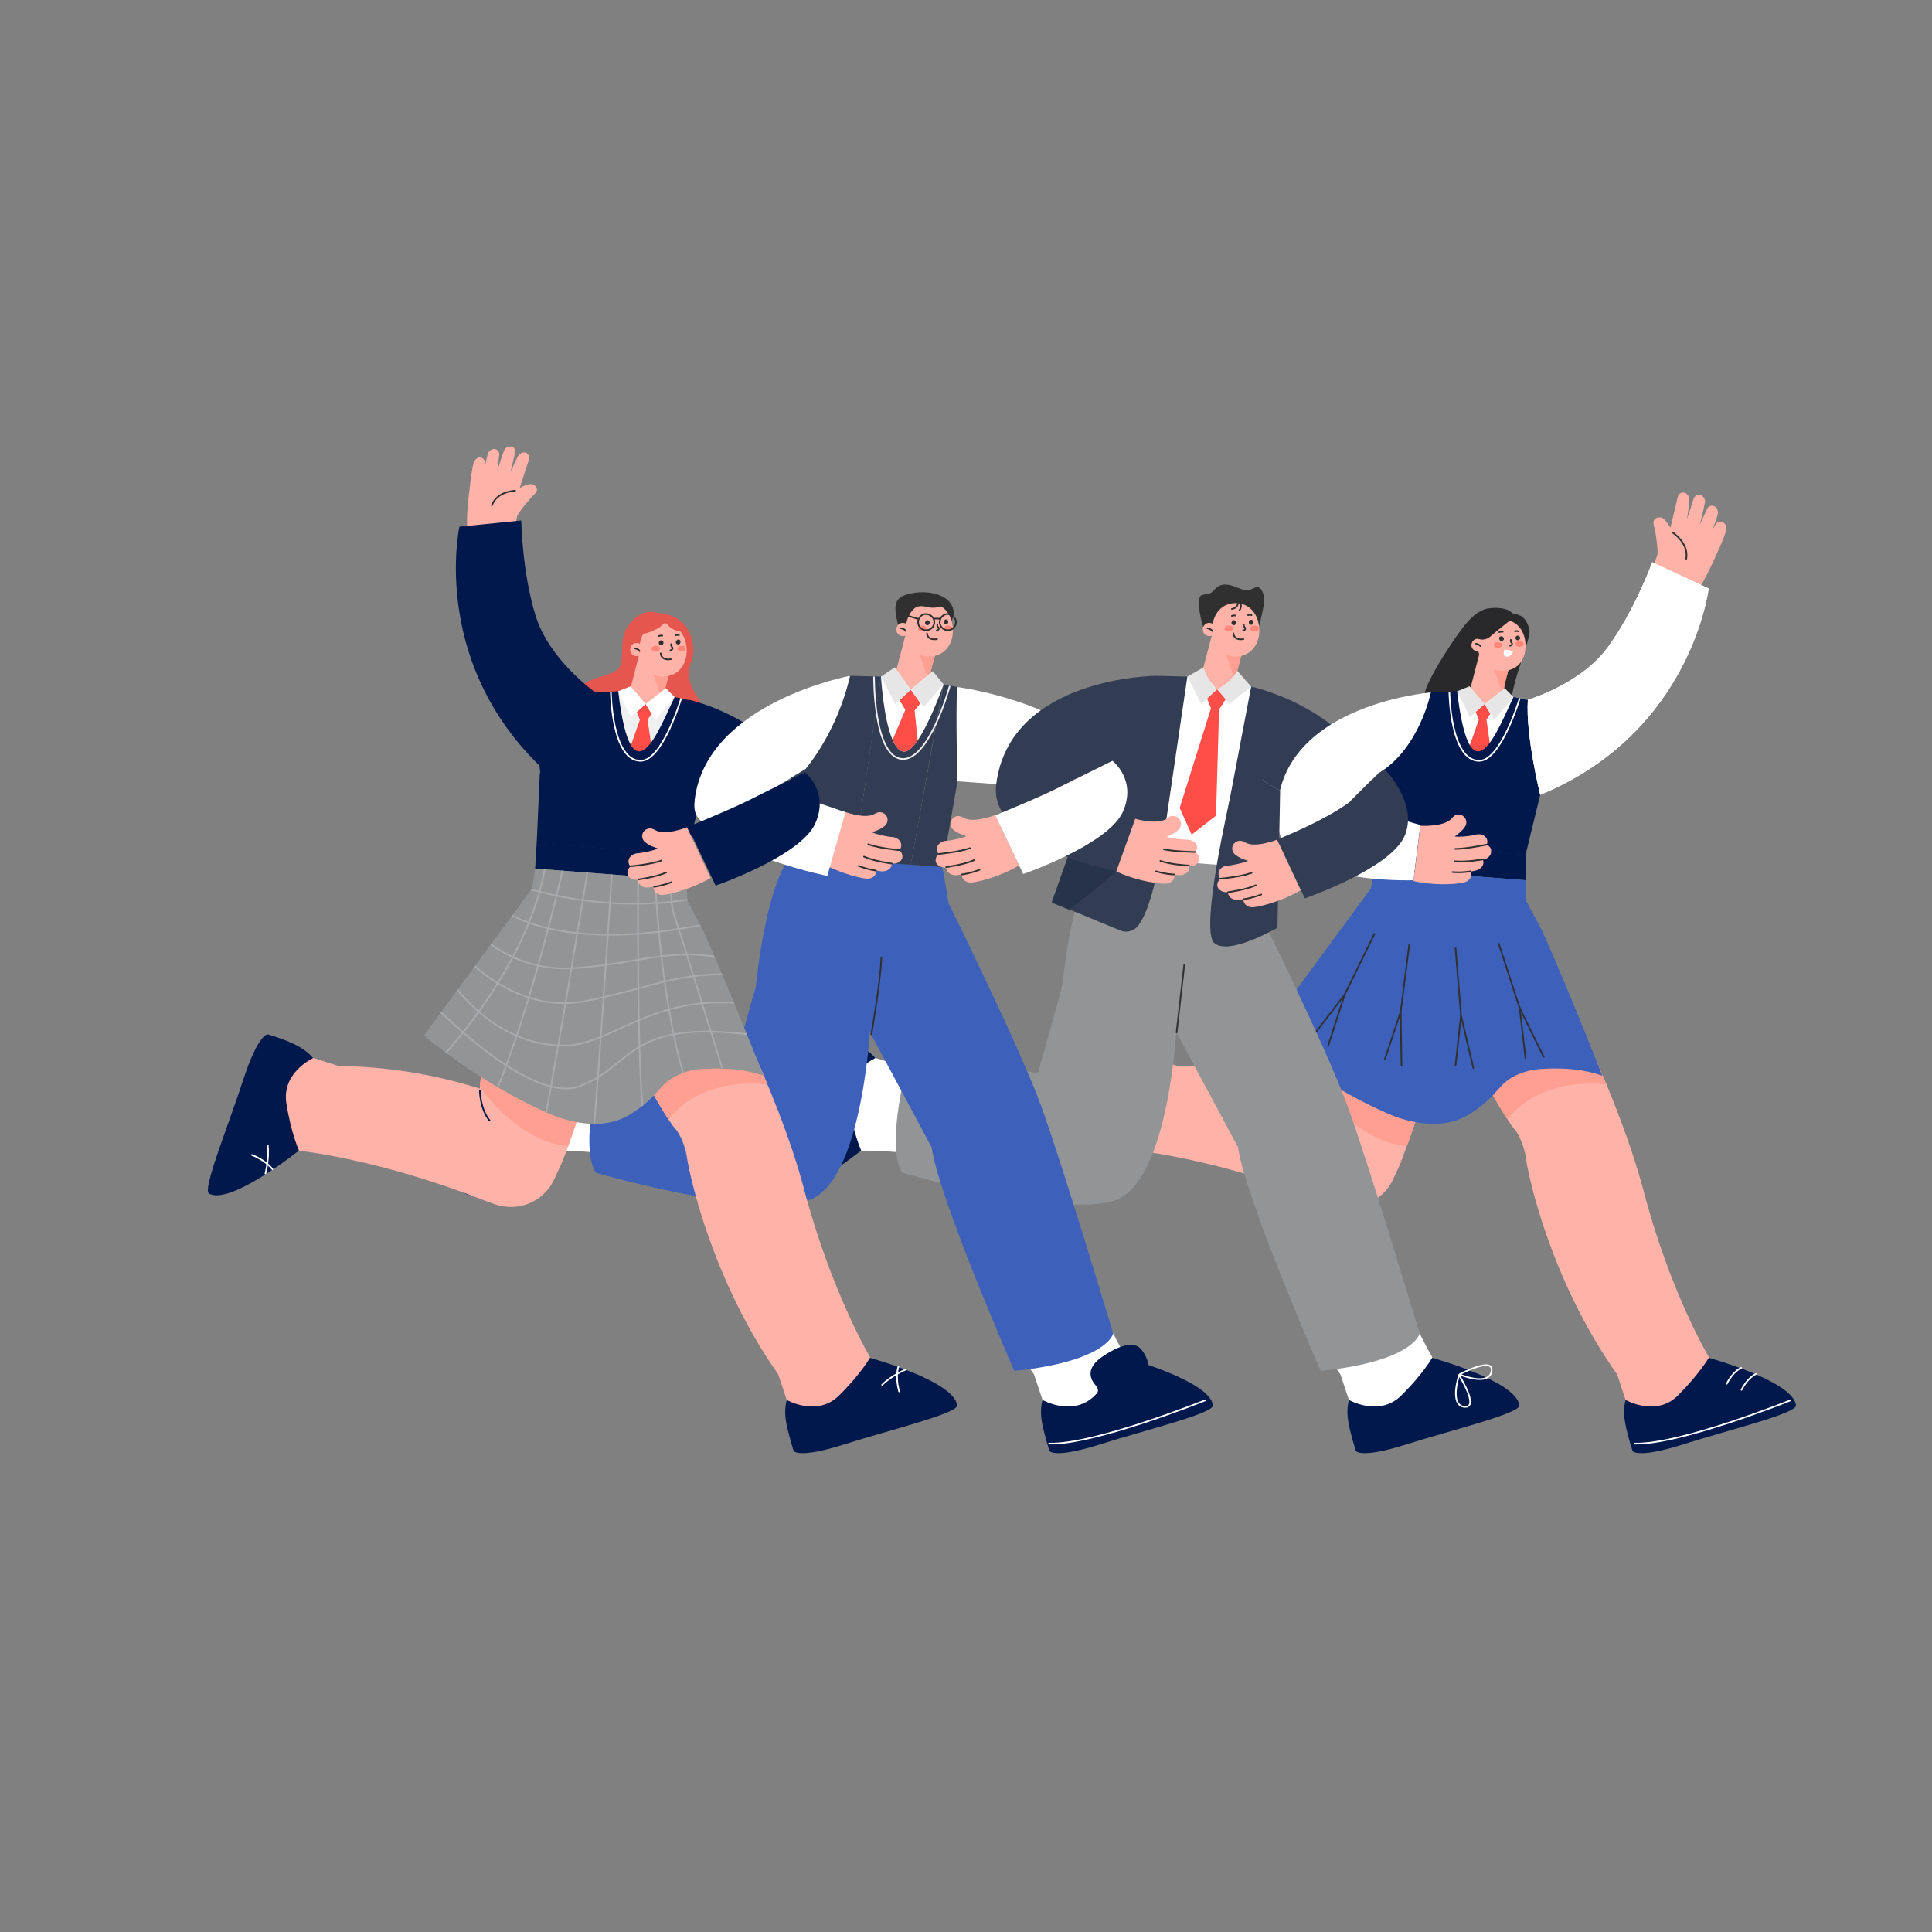 <?xml version="1.0" encoding="utf-8"?>
<!-- Generator: Adobe Illustrator 27.7.0, SVG Export Plug-In . SVG Version: 6.00 Build 0)  -->
<svg version="1.1" id="레이어_1" xmlns="http://www.w3.org/2000/svg" xmlns:xlink="http://www.w3.org/1999/xlink" x="0px"
	 y="0px" viewBox="0 0 500 500" style="enable-background:new 0 0 500 500;" xml:space="preserve">
<rect x="0" y="0" width="500" height="500" fill="#808080" stroke="none"/>
<style type="text/css">
	.st0{fill:#303030;}
	.st1{fill:#E5564E;}
	.st2{fill:#FFB2A8;}
	.st3{fill:#FF9F92;}
	.st4{fill:#303030;stroke:#303030;stroke-width:0.421;stroke-miterlimit:10;}
	.st5{fill:none;stroke:#303030;stroke-width:0.421;stroke-linecap:round;stroke-linejoin:round;stroke-miterlimit:10;}
	.st6{fill:#FF8678;}
	.st7{fill:#00184C;}
	.st8{fill:#323D53;}
	.st9{fill:#29292B;}
	.st10{fill:#FFFFFF;}
	.st11{fill:#FF4D47;}
	.st12{fill:#E6E6E7;}
	.st13{fill:#3D61BA;}
	.st14{fill:none;stroke:#FFFFFF;stroke-width:0.421;stroke-miterlimit:10;}
	.st15{fill:#F0F0F1;}
	.st16{fill:none;stroke:#FFFFFF;stroke-width:0.421;stroke-linecap:round;stroke-linejoin:round;stroke-miterlimit:10;}
	.st17{fill:none;stroke:#00184C;stroke-width:0.421;stroke-linecap:round;stroke-linejoin:round;stroke-miterlimit:10;}
	.st18{fill:#929496;}
	.st19{fill:none;stroke:#303030;stroke-width:0.421;stroke-miterlimit:10;}
	.st20{fill:none;stroke:#F0F0F1;stroke-width:0.421;stroke-miterlimit:10;}
	.st21{fill:#263348;}
	.st22{clip-path:url(#SVGID_00000181800065031635392260000016001909498364051601_);}
	.st23{fill:none;stroke:#A8AAAC;stroke-width:0.421;stroke-miterlimit:10;}
</style>
<g>
	<path class="st0" d="M246.3,160.5c0,0,1.4-2.1-0.4-4.5c-1.7-2.3-6.1-3.4-10.7-2.3c-4.7,1.1-3.6,4.3-2.6,8.9L246.3,160.5z"/>
	<path class="st1" d="M170,158.6c0,0-3.5-1.6-7.1,2.9c-3.6,4.5-0.3,10-3.5,12.1s-10.5,1.6-11.2,8.5c-0.7,6.9,29.3,11,29.3,11
		s6.8-6.9,3.4-12c-3.4-5.2-3-7.5-1.8-10.4C180.1,167.8,179.4,159.1,170,158.6z"/>
	<g>
		<polygon class="st2" points="172,178.8 171.5,183.5 166.9,186.6 162.7,180 166.4,165.5 174.9,167.6 		"/>
		<polygon class="st3" points="168.4,172.6 171.5,181.5 172,178.8 173,174.8 		"/>
		<path class="st2" d="M165.5,168.5c0.2,3.8,2.6,6.8,6.4,6.6c3.8-0.2,6-3.4,5.8-7.2c-0.2-3.8-2.6-6.8-6.5-6.6
			C167.4,161.4,165.3,164.6,165.5,168.5z"/>
		<g>
			<path class="st4" d="M175.1,166.2c0,0.2,0.2,0.4,0.4,0.4c0.2,0,0.4-0.2,0.4-0.5s-0.2-0.4-0.4-0.4
				C175.3,165.8,175.1,166,175.1,166.2z"/>
			<path class="st4" d="M170.7,166.4c0,0.2,0.2,0.4,0.4,0.4s0.4-0.2,0.4-0.5c0-0.2-0.2-0.4-0.4-0.4S170.7,166.1,170.7,166.4z"/>
			<path class="st5" d="M173.7,166.7c0,0-0.1,0.4,0.1,0.6s0.6,0.7-0.3,1"/>
			<path class="st6" d="M168.6,167.9c0,0.4,0.5,0.7,1.1,0.7c0.6,0,1.1-0.4,1.1-0.8c0-0.4-0.5-0.7-1.1-0.7
				C169.1,167.1,168.6,167.5,168.6,167.9z"/>
			<path class="st6" d="M175.3,167.9c0,0.4,0.5,0.7,1.1,0.7c0.6,0,1.1-0.4,1.1-0.8c0-0.4-0.5-0.7-1.1-0.7
				C175.8,167.1,175.3,167.5,175.3,167.9z"/>
			<path class="st5" d="M171.4,164.5c0,0-0.5-0.1-0.9,0.1"/>
			<path class="st5" d="M174.8,164.4c0,0,0.5-0.2,0.9,0"/>
			<path class="st5" d="M171,169.1c0,0,0,1.9,2.6,1.5"/>
		</g>
		<path class="st2" d="M166.5,167.7c-0.2-0.8-0.9-1.3-1.8-1.3c-1,0-1.7,0.9-1.6,1.8c0,1,0.9,1.7,1.8,1.6c0.2,0,0.5-0.1,0.7-0.2"/>
		<path class="st5" d="M164.3,167.8c0,0,0.9,0.1,1.2,0.7"/>
		<path class="st1" d="M165.6,164.3c0,0,5.5-1.1,6.6-3.6c0,0,0.9,2.7,4.7,2.8l-2.4-2.9l-3.2-1.2l-3.1,0.6l-1.9,0.8L165.6,164.3z"/>
	</g>
	<g>
		<path class="st2" d="M446.8,136.9c0-0.5-0.1-1-0.4-1.3c-0.6-0.9-1.9-0.8-2.4,0.1l-0.8,1.4c1.4-3.7,1.4-4.4,1.4-4.4
			c0-0.5-0.2-1-0.4-1.3c-0.7-0.8-2-0.7-2.4,0.3l-1.9,4.1c1.2-4.7,1.4-6.1,1.4-6.1c-0.1-0.5-0.3-0.9-0.6-1.2c-0.7-0.8-2-0.5-2.4,0.6
			l-1.7,5.2c0.7-4.6,0.6-5.4,0.6-5.4c-0.2-0.5-0.4-0.9-0.7-1.1c-0.8-0.7-2.1-0.3-2.3,0.8l-1.9,8l-0.1-0.2c0,0,0,0,0,0
			c-0.1-0.1-1.4-2.5-2.5-2.5c-1.2-0.1-2.1,0.7-1.7,2.1c0.5,1.4,1.2,6.8,0.9,7.7c-0.3,0.9-1.4,3.8-1.4,3.8l4.5,3.7l6.9,2.4
			c2.9-4.4,4.9-9.2,4.9-9.2C446.8,137.9,446.8,136.9,446.8,136.9z"/>
		<path class="st5" d="M433,137.9c0,0,4.1,2.7,3.4,6.7"/>
	</g>
	<path class="st7" d="M178.4,181.1c0,0,10.1,2.4,17.8,8.5L186,204.4l-8.1-2.3L178.4,181.1z"/>
	<path class="st8" d="M323.9,177.7c0,0,28.9,6.4,32.7,29.2v7l-13.2-2l-16.2-9.7l-8.1-11.9L323.9,177.7z"/>
	<g>
		<g>
			<path class="st9" d="M381.2,185.5c-0.9-0.1-8.2-0.5-8.9-1c-1.3-0.9-3.6-1.9-3.6-4.8c0-2.9,8.8-16.7,11.8-19.5
				c1.3-1.3,3.2-2.7,5.1-2.8c1.8-0.2,4.4-0.1,5.7,1.2c0.6,0.6,3.4-0.2,4.5,4.3c0.6,2.4-4.7,13.3-4.8,20
				C391,187.6,381.2,185.5,381.2,185.5z"/>
			<polygon class="st2" points="389.4,177.1 388.9,181.6 384.5,184.5 380.5,178.3 384.1,164.4 392.1,166.5 			"/>
			<polygon class="st3" points="386,171.2 388.9,179.7 389.4,177.1 390.4,173.3 			"/>
			<path class="st2" d="M382.4,167.3c0.2,3.7,3.3,6.5,6.9,6.3c3.7-0.2,5.7-3.2,5.5-6.9c-0.2-3.7-2.5-6.5-6.2-6.3
				S382.2,163.7,382.4,167.3z"/>
			<g>
				<path class="st4" d="M392.4,165.1c0,0.2,0.2,0.4,0.4,0.4c0.2,0,0.4-0.2,0.4-0.4c0-0.2-0.2-0.4-0.4-0.4
					C392.6,164.7,392.4,164.9,392.4,165.1z"/>
				<path class="st4" d="M388.2,165.3c0,0.2,0.2,0.4,0.4,0.4c0.2,0,0.4-0.2,0.4-0.4c0-0.2-0.2-0.4-0.4-0.4
					C388.3,164.8,388.1,165,388.2,165.3z"/>
				<path class="st5" d="M391,165.6c0,0-0.1,0.4,0.1,0.6c0.2,0.2,0.5,0.7-0.3,0.9"/>
				<path class="st6" d="M386.6,167c0,0.4,0.5,0.7,1.1,0.7c0.6,0,1-0.4,1-0.8c0-0.4-0.5-0.7-1.1-0.7
					C387,166.2,386.5,166.6,386.6,167z"/>
				<path class="st6" d="M392.2,166.7c0,0.4,0.5,0.7,1.1,0.7c0.6,0,1-0.4,1-0.8c0-0.4-0.5-0.7-1.1-0.7
					C392.6,166,392.1,166.3,392.2,166.7z"/>
				<path class="st10" d="M389.3,168.1c1.4,0.2,2.3,0.4,2.3,0.4s-0.5,1.8-2,1.4C388.8,169.7,389.3,168.1,389.3,168.1z"/>
				<path class="st5" d="M388.9,163.5c0,0-0.5-0.1-0.9,0.1"/>
				<path class="st5" d="M392.1,163.4c0,0,0.4-0.2,0.9,0"/>
			</g>
			<path class="st2" d="M384.1,166.5c-0.2-0.7-0.9-1.3-1.7-1.2c-0.9,0-1.6,0.8-1.6,1.7c0,0.9,0.8,1.6,1.7,1.6c0.2,0,0.5-0.1,0.7-0.2
				"/>
			<path class="st5" d="M382,166.6c0,0,0.8,0.1,1.1,0.6"/>
			<path class="st9" d="M382.8,165.4c1,0.3,2.1,0,2.8-0.6c1.1-0.9,2.7-2.3,4.9-4c2.1-1.7,0.3-0.9,0.3-0.9l-5.5-0.8l-2.5,1.5
				l-0.3,4.8L382.8,165.4z"/>
		</g>
		<polygon class="st10" points="370.8,179.2 370.8,199.4 356.8,200.1 356,188.8 370.3,179.2 		"/>
		<polygon class="st10" points="377.1,178.9 384.2,182.2 391.7,180.4 393.3,187.8 382.8,196.9 375.1,194 		"/>
		<polygon class="st11" points="384.2,182.2 381.9,184.2 382.7,186.3 379.5,195.4 386,195.4 384.7,186.3 385.7,184.7 		"/>
		<polygon class="st12" points="377.1,178.9 380.3,177.6 384.2,182.2 380.4,185.6 		"/>
		<polygon class="st12" points="384.2,182.2 386.7,186.3 391.7,180.4 389.4,178.1 		"/>
		<path class="st7" d="M298.1,273.8c0,0-1.4-1.9-4.7-3.5c-3.3-1.6-7-2.6-7-2.6s-2.4-0.3-6.3,11.6c-3.9,12-10.7,28.6-8.9,29.6
			c5.5,3.1,23.2-11.1,23.2-11.1L298.1,273.8z"/>
		<path class="st2" d="M356.2,287.6c0,0-21.8-11.5-51.4-11.7l-6.6-2.1c0,0-8.2,3.7-7,11.6c1.2,7.9,3.3,12.4,3.3,12.4s20,2.1,45.6,12
			c1.7,0.6,3.4,1.3,5.2,1.9c5.9,2,12.3-0.6,15.1-6.2l2.3-5C361.7,300.2,356.2,287.6,356.2,287.6z"/>
		<path class="st2" d="M376.1,255.8c0,0-1.9,8.7-5.4,20.5c-1.8,6.2-4,13.2-6.6,20.3c-0.5,1.3-1,2.6-1.4,3.8l-22.5-13.9
			c1.1-2.5,1.1-4.3,1.1-4.3c0-0.3,0-0.6,0-0.9c0,0,0,0,0,0c0.2-3.6,1.7-11,3.3-18.1c2-8.6,4.1-16.7,4.1-16.7L376.1,255.8z"/>
		<path class="st7" d="M420.7,362.4c0,0-0.8,2.3-0.1,5.9c0.7,3.6,1.9,7.2,1.9,7.2s1.1,2.1,13.1-1.7c12-3.8,29.4-8,29.2-10.1
			c-0.7-6.3-22.6-12.3-22.6-12.3L420.7,362.4z"/>
		<path class="st2" d="M442.3,351.3c0,0-2.5,4.3-8.1,9.9c-5.7,5.6-13.5,1.1-13.5,1.1l-2.2-6.6c-17.1-24.2-23-51.2-23.6-56
			c-0.7-4.7-2.8-7.3-2.8-7.3c-0.6-0.6-1.2-1.5-2-2.8c-2.7-4.1-6.6-11.2-9.8-17.3c-3.4-6.4-6.1-11.8-6.1-11.8l26.8-11
			c0,0,2.2,4.1,5.4,10.6c2.7,5.5,6,12.6,9.3,20.4c3.6,8.7,7.1,18.2,9.5,27.1C432.1,334.3,442.3,351.3,442.3,351.3z"/>
		<polygon class="st7" points="394.8,227.8 394.8,221.2 356,218.1 355.6,224.8 		"/>
		<path class="st3" d="M415.7,280.6c0,0-16.7-2.4-25.6,9.1c-2.7-4.1-6.6-11.2-9.8-17.3l9.4-9.8l16.7-2.4
			C409.1,265.7,412.4,272.8,415.7,280.6z"/>
		<path class="st3" d="M370.7,276.3c-1.8,6.2-4,13.2-6.6,20.3c-12.9-1-22.6-15-22.8-15.3c0,0,0,0,0,0c0.2-3.6,1.7-11,3.3-18.1
			l8.2-0.3l17.3,12.1C370.1,275,370.4,275.5,370.7,276.3z"/>
		<path class="st7" d="M377.1,178.9l-6.8,0.3c0,0-2.9,14.5-13.5,20.9l-0.8,18.1l38.8,3.1l3.8-15.6c0,0-3.1-16.6-3.2-24.5l-3.7-0.8
			C387.9,188,380.6,208.6,377.1,178.9z"/>
		<path class="st13" d="M414.7,278.4c-4.5-1.6-9.7-2.1-15.1-1.8c-2.3,0.1-4.5,0.5-6.6,1.4c-5.7,2.4-4.8,5.4-12.8,10.4
			c-9.5,5.9-22.1-0.7-22.1-0.7c-16.8-7.4-31.3-19.7-31.3-19.7l28-38.1l0.8-5.1l39.2,3l0.2,5.4l4.1,7.7c0,0,0,0,0,0
			C405,253.9,414.7,278.4,414.7,278.4z"/>
		<path class="st14" d="M375.1,179.2c0,0,0.2,17.7,7.7,17.7c5.7,0,10.5-16.2,10.5-16.2"/>
		<path class="st10" d="M370.3,179.2c0,0-41.6,3.4-39.7,33.7c1,16.2,35.2,14.9,35.2,14.9l1.8-14.3c0,0-9.9-2.6-18-6.3l7.2-7.2
			L370.3,179.2z"/>
		<path class="st15" d="M395.4,181.1c0,0,13.7-4,20.7-13.6c7-9.6,11.5-22,11.5-22l14.6,6.8c0,0-4.4,37.3-43.6,53.4
			C398.6,205.7,394.8,190.5,395.4,181.1z"/>
		<g>
			<path class="st2" d="M384.7,218.6c0.2-0.3,0.3-0.7,0.2-1l0,0c-0.1-1.2-1.5-2-3-1.6l-0.3,0.1c-2,0.4-3.7,0.5-5.1,0.4
				c1.5-1.2,2-1.6,2.6-2.5c0.6-0.8,0.5-1.9-0.2-2.6v0c-0.9-0.9-2.3-0.8-3,0.2l-0.2,0.2c-2,2.3-8.1,1.9-8.1,1.9l-1.8,14.3
				c4.5,1.1,10.3,1,13,0.4c1.2-0.3,2-1.1,1.9-2.1c0-0.3-0.1-0.5-0.2-0.7c0.5-0.1,1-0.2,1.4-0.3c1.2-0.3,2.1-1.2,2-2.2
				c0-0.2-0.1-0.4-0.1-0.6c0,0,0,0,0.1,0c1.2-0.3,2.1-1.2,2-2.2C386,219.5,385.4,218.9,384.7,218.6z"/>
			<path class="st5" d="M380.5,225.5c0,0-1.9,0.4-4.6,0.2"/>
			<path class="st5" d="M383.9,222.4c0,0-4.6,0.8-7.4,0.5"/>
			<path class="st5" d="M384.7,218.6c0,0-5.3,1.1-8.1,1.1"/>
		</g>
		<path class="st16" d="M463.4,362.4c0,0-28.8,11.6-40.4,11.2"/>
		<polyline class="st5" points="387.9,244.3 393.3,260.9 394.8,273.8 		"/>
		<line class="st5" x1="399.5" y1="273.5" x2="393.3" y2="260.9"/>
		<polyline class="st5" points="376.7,245.4 378.1,262.8 376.7,275.7 		"/>
		<line class="st5" x1="381.3" y1="276.4" x2="378.1" y2="262.8"/>
		<polyline class="st5" points="364.7,244.5 362.5,261.8 358.4,274.2 		"/>
		<line class="st5" x1="362.7" y1="275.8" x2="362.5" y2="261.8"/>
		<polyline class="st5" points="355.7,241.7 348,257.4 340.1,267.7 		"/>
		<line class="st5" x1="343.7" y1="270.7" x2="348" y2="257.4"/>
	</g>
	<g>
		<path class="st7" d="M226.5,273.8c0,0-1.4-1.9-4.7-3.5c-3.3-1.6-7-2.6-7-2.6s-2.4-0.3-6.3,11.6c-3.9,12-10.7,28.6-8.9,29.6
			c5.5,3.1,23.2-11.1,23.2-11.1L226.5,273.8z"/>
		<path class="st10" d="M284.6,287.6c0,0-21.8-11.5-51.4-11.7l-6.6-2.1c0,0-8.2,3.7-7,11.6s3.3,12.4,3.3,12.4s21.1-0.8,46.8,9.1
			c1.7,0.6,3.4,1.3,5.2,1.9c5.9,2,12.3-0.6,15.1-6.2l2.3-5C291.2,297.2,284.6,287.6,284.6,287.6z"/>
		<path class="st2" d="M277.1,246.5c0,0-7.6,29.4-7.4,35.8c0,0-0.1,1.8-1.1,4.3l22.5,13.9c8.4-21.8,13.5-44.6,13.5-44.6L277.1,246.5
			z"/>
		<path class="st7" d="M349.1,362.4c0,0-0.8,2.3-0.1,5.9c0.7,3.6,1.9,7.2,1.9,7.2s1.1,2.1,13.1-1.7c12-3.8,29.4-8,29.2-10.1
			c-0.7-6.3-22.6-12.3-22.6-12.3L349.1,362.4z"/>
		<path class="st10" d="M302.6,260.6c0,0,13.6,27.2,17.9,31.8c0,0,2.1,2.6,2.8,7.3c0.7,4.7,6.6,31.8,23.6,56l2.2,6.6
			c0,0,7.8,4.5,13.5-1.1c5.7-5.6,8.1-9.9,8.1-9.9s-10.1-17-17.1-43.5c-7-26.6-24.1-58.1-24.1-58.1L302.6,260.6z"/>
		<path class="st17" d="M269.7,282.3c0,0,0,4.6,2.5,7.7"/>
		<path class="st18" d="M323.2,224.4l1.6,9.4c0,0,18.4,37.2,23.9,52.3c5.5,15,18.7,59,18.7,59s-1.4,7.2-25.6,9.7
			c0,0-19.6-44.8-21.4-57.9l-17.8-33.2v-40.9L323.2,224.4z"/>
		<path class="st18" d="M284,221.4c-4.3,5.4-7.4,18.4-9.1,33.9l-6.3,22.5c0,0-18.1-4.1-33.4-4c0,0-6.3,22.5-1.7,29.7
			c0,0,40.5,11.8,54.9,7.2c14.4-4.6,16.2-46.3,16.2-46.3l1-41.4L284,221.4z"/>
	</g>
	<path class="st8" d="M349.6,207.3c0,0-4.9,4.2-19.1,10l7.2,15.2c0,0,21.7-7.5,25.7-15.9c3.9-8.4-5-17.5-5-17.5l-1.5,1L349.6,207.3z
		"/>
	<g>
		<g>
			<path class="st0" d="M311.4,162.3c0,0-2.4-7.7-0.3-8.3c1.6-0.5,2,0,3.3-1.5c1.3-1.5,3.1-1.6,5.9-0.4c2.9,1.1,2.5,0.8,4.4,0
				c1.9-0.9,2.7,2.3,2.4,4.1c-0.2,1.8-1.4,6.5-1.4,6.5L311.4,162.3z"/>
			<polygon class="st2" points="320.2,173.6 319.7,178.4 315.1,181.4 310.9,174.8 314.7,160.3 323.1,162.5 			"/>
			<polygon class="st3" points="316.6,167.4 319.7,176.3 320.2,173.6 321.3,169.6 			"/>
			<path class="st2" d="M313.7,163.3c0.2,3.8,2.6,6.8,6.4,6.6c3.8-0.2,6-3.4,5.8-7.2s-2.6-6.8-6.5-6.6
				C315.7,156.3,313.6,159.5,313.7,163.3z"/>
			<g>
				<path class="st4" d="M323.4,161.1c0,0.2,0.2,0.4,0.4,0.4c0.2,0,0.4-0.2,0.4-0.5c0-0.2-0.2-0.4-0.4-0.4
					C323.5,160.6,323.4,160.8,323.4,161.1z"/>
				<path class="st4" d="M318.9,161.2c0,0.2,0.2,0.4,0.4,0.4c0.2,0,0.4-0.2,0.4-0.5c0-0.2-0.2-0.4-0.4-0.4
					C319.1,160.8,318.9,161,318.9,161.2z"/>
				<path class="st5" d="M321.9,161.6c0,0-0.1,0.4,0.1,0.6c0.2,0.2,0.6,0.7-0.3,1"/>
				<path class="st6" d="M316.9,162.7c0,0.4,0.5,0.7,1.1,0.7c0.6,0,1.1-0.4,1.1-0.8c0-0.4-0.5-0.7-1.1-0.7S316.9,162.3,316.9,162.7z
					"/>
				<path class="st6" d="M323.6,162.7c0,0.4,0.5,0.7,1.1,0.7c0.6,0,1.1-0.4,1.1-0.8c0-0.4-0.5-0.7-1.1-0.7
					C324,161.9,323.6,162.3,323.6,162.7z"/>
				<path class="st5" d="M319.7,159.3c0,0-0.5-0.1-0.9,0.1"/>
				<path class="st5" d="M323,159.2c0,0,0.5-0.2,0.9,0"/>
				<path class="st5" d="M319.2,163.9c0,0,0,1.9,2.6,1.5"/>
			</g>
			<path class="st2" d="M314.7,162.5c-0.2-0.8-0.9-1.3-1.8-1.3c-1,0-1.7,0.9-1.6,1.8c0,1,0.9,1.7,1.8,1.6c0.2,0,0.5-0.1,0.7-0.2"/>
			<path class="st5" d="M312.5,162.6c0,0,0.9,0.1,1.2,0.7"/>
		</g>
		<path class="st8" d="M307.3,175.1l-8.1-0.2c0,0-4.7,18.7-15.2,25v21.5l16.3,1.3l0,0L307.3,175.1z"/>
		<path class="st8" d="M327,202.2c0,0-3.1-16.6-3.2-24.5l-8.8,46.1l8.2,0.6L327,202.2z"/>
		<polygon class="st8" points="315,223.8 315,223.8 300.3,222.6 		"/>
		<path class="st10" d="M315,178.4c-4.1,1.7-5.1,1.9-7.4-3.2l-0.3-0.1l-7,47.6l0,0l14.7,1.1l8.8-46.1L315,178.4z"/>
		<path class="st12" d="M307.3,175.1l4.2-2.4c0.4,1.9,1.7,3.8,3.5,5.7l-4.1,3.8L307.3,175.1z"/>
		<path class="st12" d="M315,178.4l3.1,3.8l5.7-4.5l-3.6-4.1C319.1,175.7,317.2,177.2,315,178.4z"/>
		<polygon class="st11" points="315,178.4 312.4,180.8 313.4,183.3 305.3,209.1 308.4,216 314.7,211.1 315.5,183.6 317.2,181 		"/>
	</g>
	<g>
		<path class="st7" d="M147.3,273.8c0,0-1.4-1.9-4.7-3.5c-3.3-1.6-7-2.6-7-2.6s-2.4-0.3-6.3,11.6c-3.9,12-10.7,28.6-8.9,29.6
			c5.5,3.1,23.2-11.1,23.2-11.1L147.3,273.8z"/>
		<path class="st10" d="M205.4,287.6c0,0-21.8-11.5-51.4-11.7l-6.6-2.1c0,0-8.2,3.7-7,11.6c1.2,7.9,3.3,12.4,3.3,12.4
			s21.1-0.8,46.8,9.1c1.7,0.6,3.4,1.3,5.2,1.9c5.9,2,12.3-0.6,15.1-6.2l2.3-5C212,297.2,205.4,287.6,205.4,287.6z"/>
		<path class="st2" d="M197.8,246.5c0,0-7.6,29.4-7.4,35.8c0,0-0.1,1.8-1.1,4.3l22.5,13.9c8.4-21.8,13.5-44.6,13.5-44.6L197.8,246.5
			z"/>
		<path class="st7" d="M269.8,362.4c0,0-0.8,2.3-0.1,5.9c0.7,3.6,1.9,7.2,1.9,7.2s1.1,2.1,13.1-1.7c12-3.8,29.4-8,29.2-10.1
			c-0.7-6.3-22.6-12.3-22.6-12.3L269.8,362.4z"/>
		<path class="st16" d="M311.9,362.4c0,0-28.8,11.6-40.4,11.2"/>
		<path class="st10" d="M223.3,260.6c0,0,13.6,27.2,17.9,31.8c0,0,2.1,2.6,2.8,7.3c0.7,4.7,6.6,31.8,23.6,56l2.2,6.6
			c0,0,7.8,4.5,13.5-1.1c5.7-5.6,8.1-9.9,8.1-9.9s-10.1-17-17.1-43.5c-7-26.6-24.1-58.1-24.1-58.1L223.3,260.6z"/>
		<path class="st17" d="M190.4,282.3c0,0,0,4.6,2.5,7.7"/>
		<path class="st13" d="M243.9,224.4l1.6,9.4c0,0,18.4,37.2,23.9,52.3s18.7,59,18.7,59s-1.4,7.2-25.6,9.7c0,0-19.6-44.8-21.4-57.9
			l-17.8-33.2v-40.9L243.9,224.4z"/>
		<path class="st13" d="M204.7,221.4c-4.3,5.4-7.4,18.4-9.1,33.9l-6.3,22.5c0,0-18.1-4.1-33.4-4c0,0-6.3,22.5-1.7,29.7
			c0,0,40.5,11.8,54.9,7.2c14.4-4.6,16.2-46.3,16.2-46.3l1-41.4L204.7,221.4z"/>
		<path class="st7" d="M283.3,361.2c0,0,1.7-1,0.3-2.6c-1.4-1.6-3-4.6,2.3-7.9c5.3-3.4,8.2-3.2,9.6-1.3c1.5,1.9,1.7,3.8,1.7,3.8
			l-5.1,8.1H283.3z"/>
	</g>
	<g>
		<g>
			<polygon class="st2" points="240.9,173.6 240.4,178.4 235.8,181.4 231.6,174.8 235.4,160.3 243.8,162.5 			"/>
			<polygon class="st3" points="237.3,167.4 240.4,176.3 240.9,173.6 242,169.6 			"/>
			<path class="st2" d="M234.4,163.3c0.2,3.8,2.6,6.8,6.4,6.6c3.8-0.2,6-3.4,5.8-7.2c-0.2-3.8-2.6-6.8-6.5-6.6
				C236.4,156.3,234.3,159.5,234.4,163.3z"/>
			<g>
				<path class="st4" d="M244.4,161c0,0.2,0.2,0.4,0.4,0.4c0.2,0,0.4-0.2,0.4-0.5c0-0.2-0.2-0.4-0.4-0.4
					C244.6,160.6,244.4,160.8,244.4,161z"/>
				<path class="st4" d="M239.6,161.2c0,0.2,0.2,0.4,0.4,0.4c0.2,0,0.4-0.2,0.4-0.5c0-0.2-0.2-0.4-0.4-0.4
					C239.8,160.8,239.6,161,239.6,161.2z"/>
				<path class="st5" d="M242.6,161.6c0,0-0.1,0.4,0.1,0.6c0.2,0.2,0.6,0.7-0.3,1"/>
				<path class="st6" d="M237.6,162.7c0,0.4,0.5,0.7,1.1,0.7c0.6,0,1.1-0.4,1.1-0.8c0-0.4-0.5-0.7-1.1-0.7
					C238,161.9,237.6,162.3,237.6,162.7z"/>
				<path class="st6" d="M244.3,162.7c0,0.4,0.5,0.7,1.1,0.7c0.6,0,1.1-0.4,1.1-0.8c0-0.4-0.5-0.7-1.1-0.7
					C244.7,161.9,244.3,162.3,244.3,162.7z"/>
				<path class="st5" d="M239.9,163.9c0,0,0,1.9,2.6,1.5"/>
			</g>
			<path class="st2" d="M235.4,162.5c-0.2-0.8-0.9-1.3-1.8-1.3c-1,0-1.7,0.9-1.6,1.8c0,1,0.9,1.7,1.8,1.6c0.2,0,0.5-0.1,0.7-0.2"/>
			<path class="st5" d="M233.2,162.6c0,0,0.9,0.1,1.2,0.7"/>
			<path class="st19" d="M247.4,161c0,1.1-0.9,2.1-2.1,2.1c-1.1,0-2.1-0.9-2.1-2.1c0-1.1,0.9-2.1,2.1-2.1
				C246.4,159,247.4,159.9,247.4,161z"/>
			<path class="st19" d="M241.8,161c0,1.1-0.9,2.1-2.1,2.1c-1.1,0-2.1-0.9-2.1-2.1c0-1.1,0.9-2.1,2.1-2.1
				C240.9,159,241.8,159.9,241.8,161z"/>
		</g>
		<path class="st8" d="M228,175.1l-8.1-0.2c0,0-4.7,18.7-15.2,25v21.5l16.3,1.3l0,0L228,175.1z"/>
		<polygon class="st8" points="247.8,202.2 247.7,177.8 244.2,177.1 235.7,223.8 243.9,224.4 		"/>
		<path class="st8" d="M235.7,178.4c-4.1,1.7-5.1,1.9-7.4-3.2l-0.3-0.1l-7,47.6l0,0l14.7,1.1l8.4-46.7L235.7,178.4z"/>
		<path class="st10" d="M244.2,177.1c0,0-3.3,9.5-6.7,14.5c-1.4,2-2.8,3.3-4.1,2.8c-0.9-0.3-1.7-1.4-2.4-2.9c-2.4-5.5-3-16.4-3-16.4
			l7.7,3.3L244.2,177.1z"/>
		<path class="st11" d="M236.7,183.9l0.8,7.7c-1.4,2-2.8,3.3-4.1,2.8c-0.9-0.3-1.7-1.4-2.4-2.9l3.3-7.8l-1.5-2.5l2.9-2.7l2.5,3.5
			L236.7,183.9z"/>
		<polygon class="st8" points="235.7,223.8 235.7,223.8 221,222.6 		"/>
		<polygon class="st12" points="228,175.1 231.6,172.7 235.7,178.4 231.7,182.2 		"/>
		<polygon class="st12" points="235.7,178.4 239.1,183 244.2,177.1 241.4,173.7 		"/>
		<path class="st20" d="M226.2,175.1c0,0-0.2,20.3,7,21.3c7.2,1,12.6-18.9,12.6-18.9"/>
		<line class="st4" x1="241.6" y1="160.1" x2="243.5" y2="160.1"/>
		<line class="st4" x1="237.7" y1="160.2" x2="234.4" y2="159.2"/>
	</g>
	<path class="st8" d="M302.9,203.6c-2,15.2-4.1,30.3-8.3,35.9c-1.1,1.5-3.1,2-4.7,1.3l-13.3-5.5l-4.4-1.8l4-11.3l7.9-22.3
		L302.9,203.6z"/>
	<path class="st21" d="M288.9,225.4c-4.4,4.1-9.4,7.9-12.3,10l-4.4-1.8l4-11.3l0.2-0.4C282.6,224.4,288.9,225.4,288.9,225.4z"/>
	<path class="st8" d="M318.3,206.8c0,0-7.8,33.7-4.1,37.2c3.7,3.5,16.4-3.9,16.4-3.9l0.7-35.4l-4.2-2.5L318.3,206.8z"/>
	<path class="st10" d="M247.7,177.8c0,0,18,2.3,30.8,10.9l-12.7,14.8l-18-1.3C247.8,202.2,247.3,185.6,247.7,177.8z"/>
	<g>
		<path class="st2" d="M315.9,227.4c-0.3-0.2-0.5-0.6-0.5-0.9v0c-0.3-1.2,0.8-2.4,2.4-2.5l0.3,0c2-0.3,3.7-0.7,4.9-1.2
			c-1.8-0.6-2.4-0.9-3.3-1.6c-0.8-0.6-1-1.7-0.6-2.5v0c0.6-1.1,1.9-1.4,2.9-0.8l0.2,0.1c2.6,1.6,8.3-0.7,8.3-0.7l6.1,13.1
			c-4,2.4-9.5,4.1-12.2,4.4c-1.2,0.1-2.2-0.5-2.5-1.4c-0.1-0.2-0.1-0.5,0-0.7c-0.5,0.1-1,0.1-1.4,0.2c-1.2,0.1-2.3-0.5-2.6-1.4
			c-0.1-0.2-0.1-0.4-0.1-0.6c0,0,0,0-0.1,0c-1.2,0.1-2.3-0.5-2.6-1.4C314.9,228.7,315.2,228,315.9,227.4z"/>
		<path class="st5" d="M321.9,232.7c0,0,1.9-0.2,4.5-1.2"/>
		<path class="st5" d="M317.8,230.9c0,0,4.6-0.6,7.2-1.8"/>
		<path class="st5" d="M315.9,227.4c0,0,5.4-0.5,8-1.5"/>
	</g>
	<g>
		<path class="st2" d="M243,221c-0.3-0.2-0.5-0.6-0.5-0.9l0,0c-0.3-1.2,0.8-2.4,2.4-2.5l0.3,0c2-0.3,3.7-0.7,4.9-1.2
			c-1.8-0.6-2.4-0.9-3.3-1.6c-0.8-0.6-1-1.7-0.6-2.5l0,0c0.6-1.1,1.9-1.4,2.9-0.8l0.2,0.1c2.6,1.6,8.3-0.7,8.3-0.7l6.1,13.1
			c-4,2.4-9.5,4.1-12.2,4.4c-1.2,0.1-2.2-0.5-2.5-1.4c-0.1-0.2-0.1-0.5,0-0.7c-0.5,0.1-1,0.1-1.4,0.2c-1.2,0.1-2.3-0.5-2.6-1.4
			c-0.1-0.2-0.1-0.4-0.1-0.6c0,0,0,0-0.1,0c-1.2,0.1-2.3-0.5-2.6-1.4C242,222.3,242.3,221.5,243,221z"/>
		<path class="st5" d="M249,226.3c0,0,1.9-0.2,4.5-1.2"/>
		<path class="st5" d="M244.9,224.4c0,0,4.6-0.6,7.2-1.8"/>
		<path class="st5" d="M243,221c0,0,5.4-0.5,8-1.5"/>
	</g>
	<g>
		<path class="st2" d="M232.7,220c0.3-0.2,0.5-0.6,0.5-0.9v0c0.3-1.2-0.8-2.4-2.4-2.5l-0.3,0c-2-0.3-3.7-0.7-4.9-1.2
			c1.8-0.6,2.4-0.9,3.3-1.6c0.8-0.6,1-1.7,0.6-2.5v0c-0.6-1.1-1.9-1.4-2.9-0.8l-0.2,0.1c-2.6,1.6-8.3-0.7-8.3-0.7l-6.1,13.1
			c4,2.4,9.5,4.1,12.2,4.4c1.2,0.1,2.2-0.5,2.5-1.4c0.1-0.2,0.1-0.5,0-0.7c0.5,0.1,1,0.1,1.4,0.2c1.2,0.1,2.3-0.5,2.6-1.4
			c0.1-0.2,0.1-0.4,0.1-0.6c0,0,0,0,0.1,0c1.2,0.1,2.3-0.5,2.6-1.4C233.7,221.3,233.3,220.5,232.7,220z"/>
		<path class="st5" d="M226.7,225.3c0,0-1.9-0.2-4.5-1.2"/>
		<path class="st5" d="M230.8,223.5c0,0-4.6-0.6-7.2-1.8"/>
		<path class="st5" d="M232.7,220c0,0-5.4-0.5-8-1.5"/>
	</g>
	<path class="st8" d="M299.2,174.9c0,0-38,0.2-41.4,28.2c-1.9,16.1,31.1,22.3,31.1,22.3l4.9-13.6c0,0-9.1-4.7-16.2-10l9.9-3
		C293,191.3,299.2,183.5,299.2,174.9z"/>
	<path class="st10" d="M274.6,203.5c0,0-2.9,1.7-17,7.5l7.2,15.2c0,0,21.7-7.5,25.7-15.9c3.9-8.4-2.6-13.4-2.6-13.4L274.6,203.5z"/>
	<g>
		<path class="st2" d="M309.3,220.5c0.2-0.3,0.4-0.6,0.5-0.9v0c0.2-1.2-1-2.3-2.6-2.3l-0.3,0c-2-0.1-3.7-0.4-5-0.7
			c1.7-0.8,2.3-1.1,3.1-1.9c0.7-0.7,0.9-1.7,0.3-2.6v0c-0.6-1-2.1-1.3-3-0.5l-0.2,0.2c-2.5,1.8-8.3,0.1-8.3,0.1l-4.9,13.6
			c4.2,2.1,9.9,3.2,12.6,3.2c1.2,0,2.2-0.7,2.4-1.6c0.1-0.3,0-0.5,0-0.7c0.5,0,1,0.1,1.4,0.1c1.2,0,2.3-0.7,2.5-1.7
			c0-0.2,0-0.4,0-0.6c0,0,0,0,0.1,0c1.2,0,2.3-0.7,2.5-1.7C310.4,221.6,310,220.9,309.3,220.5z"/>
		<path class="st5" d="M303.8,226.3c0,0-1.9,0-4.6-0.8"/>
		<path class="st5" d="M307.7,224c0,0-4.7-0.2-7.4-1.2"/>
		<path class="st5" d="M309.3,220.5c0,0-5.4-0.1-8.1-0.7"/>
	</g>
	<g>
		<g>
			<path class="st2" d="M122.7,119.4c0.3-0.4,0.6-0.7,0.9-0.9c0.9-0.4,2,0.3,1.9,1.3l-0.1,1.5c0.7-3.7,1-4.2,1-4.2
				c0.3-0.4,0.6-0.7,1-0.8c0.9-0.4,1.9,0.4,1.8,1.4l-0.5,4.2c1.3-4.4,1.9-5.6,1.9-5.6c0.3-0.4,0.7-0.6,1.1-0.7
				c1-0.3,1.9,0.6,1.6,1.6l-1.2,5.1c1.7-4.1,2.2-4.6,2.2-4.6c0.4-0.4,0.8-0.5,1.1-0.6c1-0.2,1.8,0.8,1.5,1.8l-2.4,7.4l0.2-0.1
				c0,0,0,0,0,0c0.1-0.1,2.3-1.3,3.3-0.8c1,0.5,1.4,1.6,0.3,2.5c-1,0.9-4.3,4.9-4.5,5.8c-0.2,0.9-0.7,3.7-0.7,3.7l-5.5,0.7l-6.7-1.4
				c-0.2-5,0.6-9.8,0.6-9.8C122.2,120.3,122.7,119.4,122.7,119.4z"/>
			<path class="st5" d="M133.3,127c0,0-4.7,0.1-6,3.8"/>
		</g>
		<polygon class="st7" points="153.7,179.2 153.7,199.4 139.8,200.1 138.9,188.8 153.3,179.2 		"/>
		<polygon class="st15" points="160,178.9 167.1,182.2 174.6,180.4 176.2,187.8 165.7,196.9 158.1,194 		"/>
		<polygon class="st11" points="167.1,182.2 164.8,184.2 165.6,186.3 162.4,195.4 168.9,195.4 167.6,186.3 168.6,184.7 		"/>
		<polygon class="st10" points="160,178.9 163.2,177.6 167.1,182.2 163.3,185.6 		"/>
		<polygon class="st10" points="167.1,182.2 169.6,186.3 174.6,180.4 172.3,178.1 		"/>
		<path class="st7" d="M81,273.8c0,0-1.4-1.9-4.7-3.5s-7-2.6-7-2.6s-2.4-0.3-6.3,11.6c-3.9,12-10.7,28.6-8.9,29.6
			c5.5,3.1,23.2-11.1,23.2-11.1L81,273.8z"/>
		<path class="st2" d="M139.1,287.6c0,0-21.8-11.5-51.4-11.7l-6.6-2.1c0,0-8.2,3.7-7,11.6c1.2,7.9,3.3,12.4,3.3,12.4s20,2.1,45.6,12
			c1.7,0.6,3.4,1.3,5.2,1.9c5.9,2,12.3-0.6,15.1-6.2l2.3-5C144.6,300.2,139.1,287.6,139.1,287.6z"/>
		<path class="st2" d="M131.6,246.5c0,0-7.6,29.4-7.4,35.8c0,0-0.1,1.8-1.1,4.3l22.5,13.9c8.4-21.8,13.5-44.6,13.5-44.6L131.6,246.5
			z"/>
		<path class="st7" d="M203.6,362.4c0,0-0.8,2.3-0.1,5.9c0.7,3.6,1.9,7.2,1.9,7.2s1.1,2.1,13.1-1.7c12-3.8,29.4-8,29.2-10.1
			c-0.7-6.3-22.6-12.3-22.6-12.3L203.6,362.4z"/>
		<path class="st2" d="M157.1,260.6c0,0,13.6,27.2,17.9,31.8c0,0,2.1,2.6,2.8,7.3c0.7,4.7,6.6,31.8,23.6,56l2.2,6.6
			c0,0,7.8,4.5,13.5-1.1c5.7-5.6,8.1-9.9,8.1-9.9s-10.1-17-17.1-43.5c-7-26.6-24.1-58.1-24.1-58.1L157.1,260.6z"/>
		<polygon class="st7" points="177.7,227.8 177.7,221.2 138.9,218.1 138.5,224.8 		"/>
		<path class="st17" d="M124.2,282.3c0,0,0,4.6,2.5,7.7"/>
		<path class="st3" d="M198.6,280.6c0,0-16.7-2.4-25.6,9.1c-2.7-4.1-6.6-11.2-9.8-17.3l9.4-9.8l16.7-2.4
			C192,265.7,195.3,272.8,198.6,280.6z"/>
		<path class="st3" d="M153.6,276.3c-1.8,6.2-4,13.2-6.6,20.3c-12.9-1-22.6-15-22.8-15.3c0,0,0,0,0,0c0.2-3.6,1.7-11,3.3-18.1
			l8.2-0.3L153,275C153,275,153.3,275.5,153.6,276.3z"/>
		<path class="st7" d="M160,178.9l-6.8,0.3c0,0-2.9,14.5-13.5,20.9l-0.8,18.1l38.8,3.1l3.8-15.6c0,0-3.1-16.6-3.2-24.5l-3.7-0.8
			C170.8,188,163.5,208.6,160,178.9z"/>
		<path class="st18" d="M197.6,278.4c-5.3-1.9-11.6-2.2-18-1.6c-9.9,2.6-7.1,5.7-16.5,11.6c-9.5,5.9-22.1-0.7-22.1-0.7
			c-16.8-7.4-31.3-19.7-31.3-19.7l28-38.1l0.8-5.1l39.2,3l0.2,5.4l4.1,7.7c0,0,0,0,0,0C187.9,253.9,197.6,278.4,197.6,278.4z"/>
		<g>
			<defs>
				<path id="SVGID_1_" d="M197.6,278.4c-5.3-1.9-11.6-2.2-18-1.6c-9.9,2.6-7.1,5.7-16.5,11.6c-9.5,5.9-22.1-0.7-22.1-0.7
					c-16.8-7.4-31.3-19.7-31.3-19.7l28-38.1l0.8-5.1l39.2,3l0.2,5.4l4.1,7.7c0,0,0,0,0,0C187.9,253.9,197.6,278.4,197.6,278.4z"/>
			</defs>
			<clipPath id="SVGID_00000093177578839098965550000012142306805394271920_">
				<use xlink:href="#SVGID_1_"  style="overflow:visible;"/>
			</clipPath>
			<g style="clip-path:url(#SVGID_00000093177578839098965550000012142306805394271920_);">
				<path class="st23" d="M141.7,214.1c0,0,4.6,30.9-40.5,73.1"/>
				<path class="st23" d="M147.2,218.1c0,0-10.7,50.9-24.2,76"/>
				<path class="st23" d="M153.1,219.2c0,0-9.7,59.7-14.5,83.4"/>
				<path class="st23" d="M158.8,219.2c0,0-4,62.5-5.7,79.7"/>
				<path class="st23" d="M165.2,221.2c0,0-0.7,60.2,1.9,71.9"/>
				<path class="st23" d="M169.4,224.2c0,0,1,38.6,10.2,61.9"/>
				<path class="st23" d="M108.3,256.1c0,0,27.7,30.2,41.7,25s12.3-17.4,44.5-13.3"/>
				<path class="st23" d="M114.5,250.7c0,0,11.1,19.9,31.4,19.9c12.9,0,23.8-14.7,49.8-10.4"/>
				<path class="st23" d="M119.2,246.5c0,0,13.7,16.2,32.2,12.6c18.5-3.6,26.6-9.2,46.2-6"/>
				<path class="st23" d="M121,238.8c0,0,9.9,13.3,28.4,11.7c18.5-1.5,24.3-5.8,41.6-1.8"/>
				<path class="st23" d="M127.3,233.4c0,0,13.5,14.8,57.1,5.4"/>
				<path class="st23" d="M127.3,226.7c0,0,26.3,12.1,57.1,4.9"/>
				<path class="st23" d="M173.7,221.6c0,0-0.7,11,0.8,15.3c1.5,4.3,14.7,46.9,14.7,46.9"/>
			</g>
		</g>
		<path class="st14" d="M158.1,179.2c0,0,0.2,17.7,7.7,17.7c5.7,0,10.5-16.2,10.5-16.2"/>
		<path class="st7" d="M153.7,178.9c0,0-11.6-8.2-15.1-19.6c-3.5-11.3-3.7-24.6-3.7-24.6l-16,1.6c0,0-8.1,36.7,23.8,64.7
			C142.7,201,151.2,188,153.7,178.9z"/>
	</g>
	<path class="st10" d="M220,174.9c0,0-37.1,6.9-40.2,32c-0.4,3.7,0.4,4.5,3.1,7c4.5,4,14.6,9.1,31.2,12.8l4.7-16.5l-18.4-6.3
		l8.1-4.9C208.4,199,216.5,190,220,174.9z"/>
	<g>
		<path class="st2" d="M163.2,224.2c-0.3-0.2-0.5-0.6-0.5-0.9l0,0c-0.3-1.2,0.8-2.4,2.4-2.5l0.3,0c2-0.3,3.7-0.7,4.9-1.2
			c-1.8-0.6-2.4-0.9-3.3-1.6c-0.8-0.6-1-1.7-0.6-2.5l0,0c0.6-1.1,1.9-1.4,2.9-0.8l0.2,0.1c2.6,1.6,8.3-0.7,8.3-0.7l6.1,13.1
			c-4,2.4-9.5,4.1-12.2,4.4c-1.2,0.1-2.2-0.5-2.5-1.4c-0.1-0.2-0.1-0.5,0-0.7c-0.5,0.1-1,0.1-1.4,0.2c-1.2,0.1-2.3-0.5-2.6-1.4
			c-0.1-0.2-0.1-0.4-0.1-0.6c0,0,0,0-0.1,0c-1.2,0.1-2.3-0.5-2.6-1.4C162.3,225.5,162.6,224.7,163.2,224.2z"/>
		<path class="st5" d="M169.3,229.5c0,0,1.9-0.2,4.5-1.2"/>
		<path class="st5" d="M165.2,227.6c0,0,4.6-0.6,7.2-1.8"/>
		<path class="st5" d="M163.2,224.2c0,0,5.4-0.5,8-1.5"/>
	</g>
	<path class="st7" d="M195,206.5c0,0-2.9,1.7-17,7.5l7.2,15.2c0,0,21.7-7.5,25.7-15.9c3.9-8.4-2.6-13.4-2.6-13.4L195,206.5z"/>
	<path class="st10" d="M395.4,181.1c0,0,13.7-4,20.7-13.6c7-9.6,11.5-22,11.5-22l14.6,6.8c0,0-4.4,37.3-43.6,53.4
		C398.6,205.7,394.8,190.5,395.4,181.1z"/>
	<path class="st16" d="M454.4,355.6c0,0-2.1,0.9-3.7,4.1"/>
	<path class="st16" d="M450.6,354c0,0-2.1,0.9-3.7,4.1"/>
	<path class="st16" d="M377.6,355.9c0,0-2.6,7.8,1.4,8.2C383,364.4,377.6,355.9,377.6,355.9z"/>
	<path class="st16" d="M377.7,355.7c0,0,7.6,3.2,8.3-0.8S377.7,355.7,377.7,355.7z"/>
	<path class="st5" d="M304.5,267.2c0,0,0.9-7.9,2-17.6"/>
	<path class="st5" d="M225.5,267.7c0,0,2.3-12.8,2.6-19.9"/>
	<path class="st16" d="M232.5,353.7c0,0-0.9,2.5,0.2,6.4"/>
	<path class="st16" d="M234.5,354.4c0,0-3.7,1.5-6.2,4"/>
	<path class="st16" d="M70.5,302.6c0,0-1.5-2.2-5.3-3.7"/>
	<path class="st16" d="M68.7,303.7c0,0,1-3.8,0.6-7.3"/>
	<path class="st5" d="M320.4,155.7c0,0,0.2,1.6-1.6,1.9"/>
	<path class="st5" d="M320.4,155.4c0,0,1.4,0.9,0.4,2.5"/>
	<path class="st0" d="M237,157.2c0,0,1-0.6,2.4-0.2c1.8,0.5,3.3,0.2,3.8,0c0.8-0.3,1.7,0.9,1.7,0.9l-0.5-1.9l-3.6-1.1H238l-1.3,0.5
		v1.6L237,157.2z"/>
</g>
</svg>
